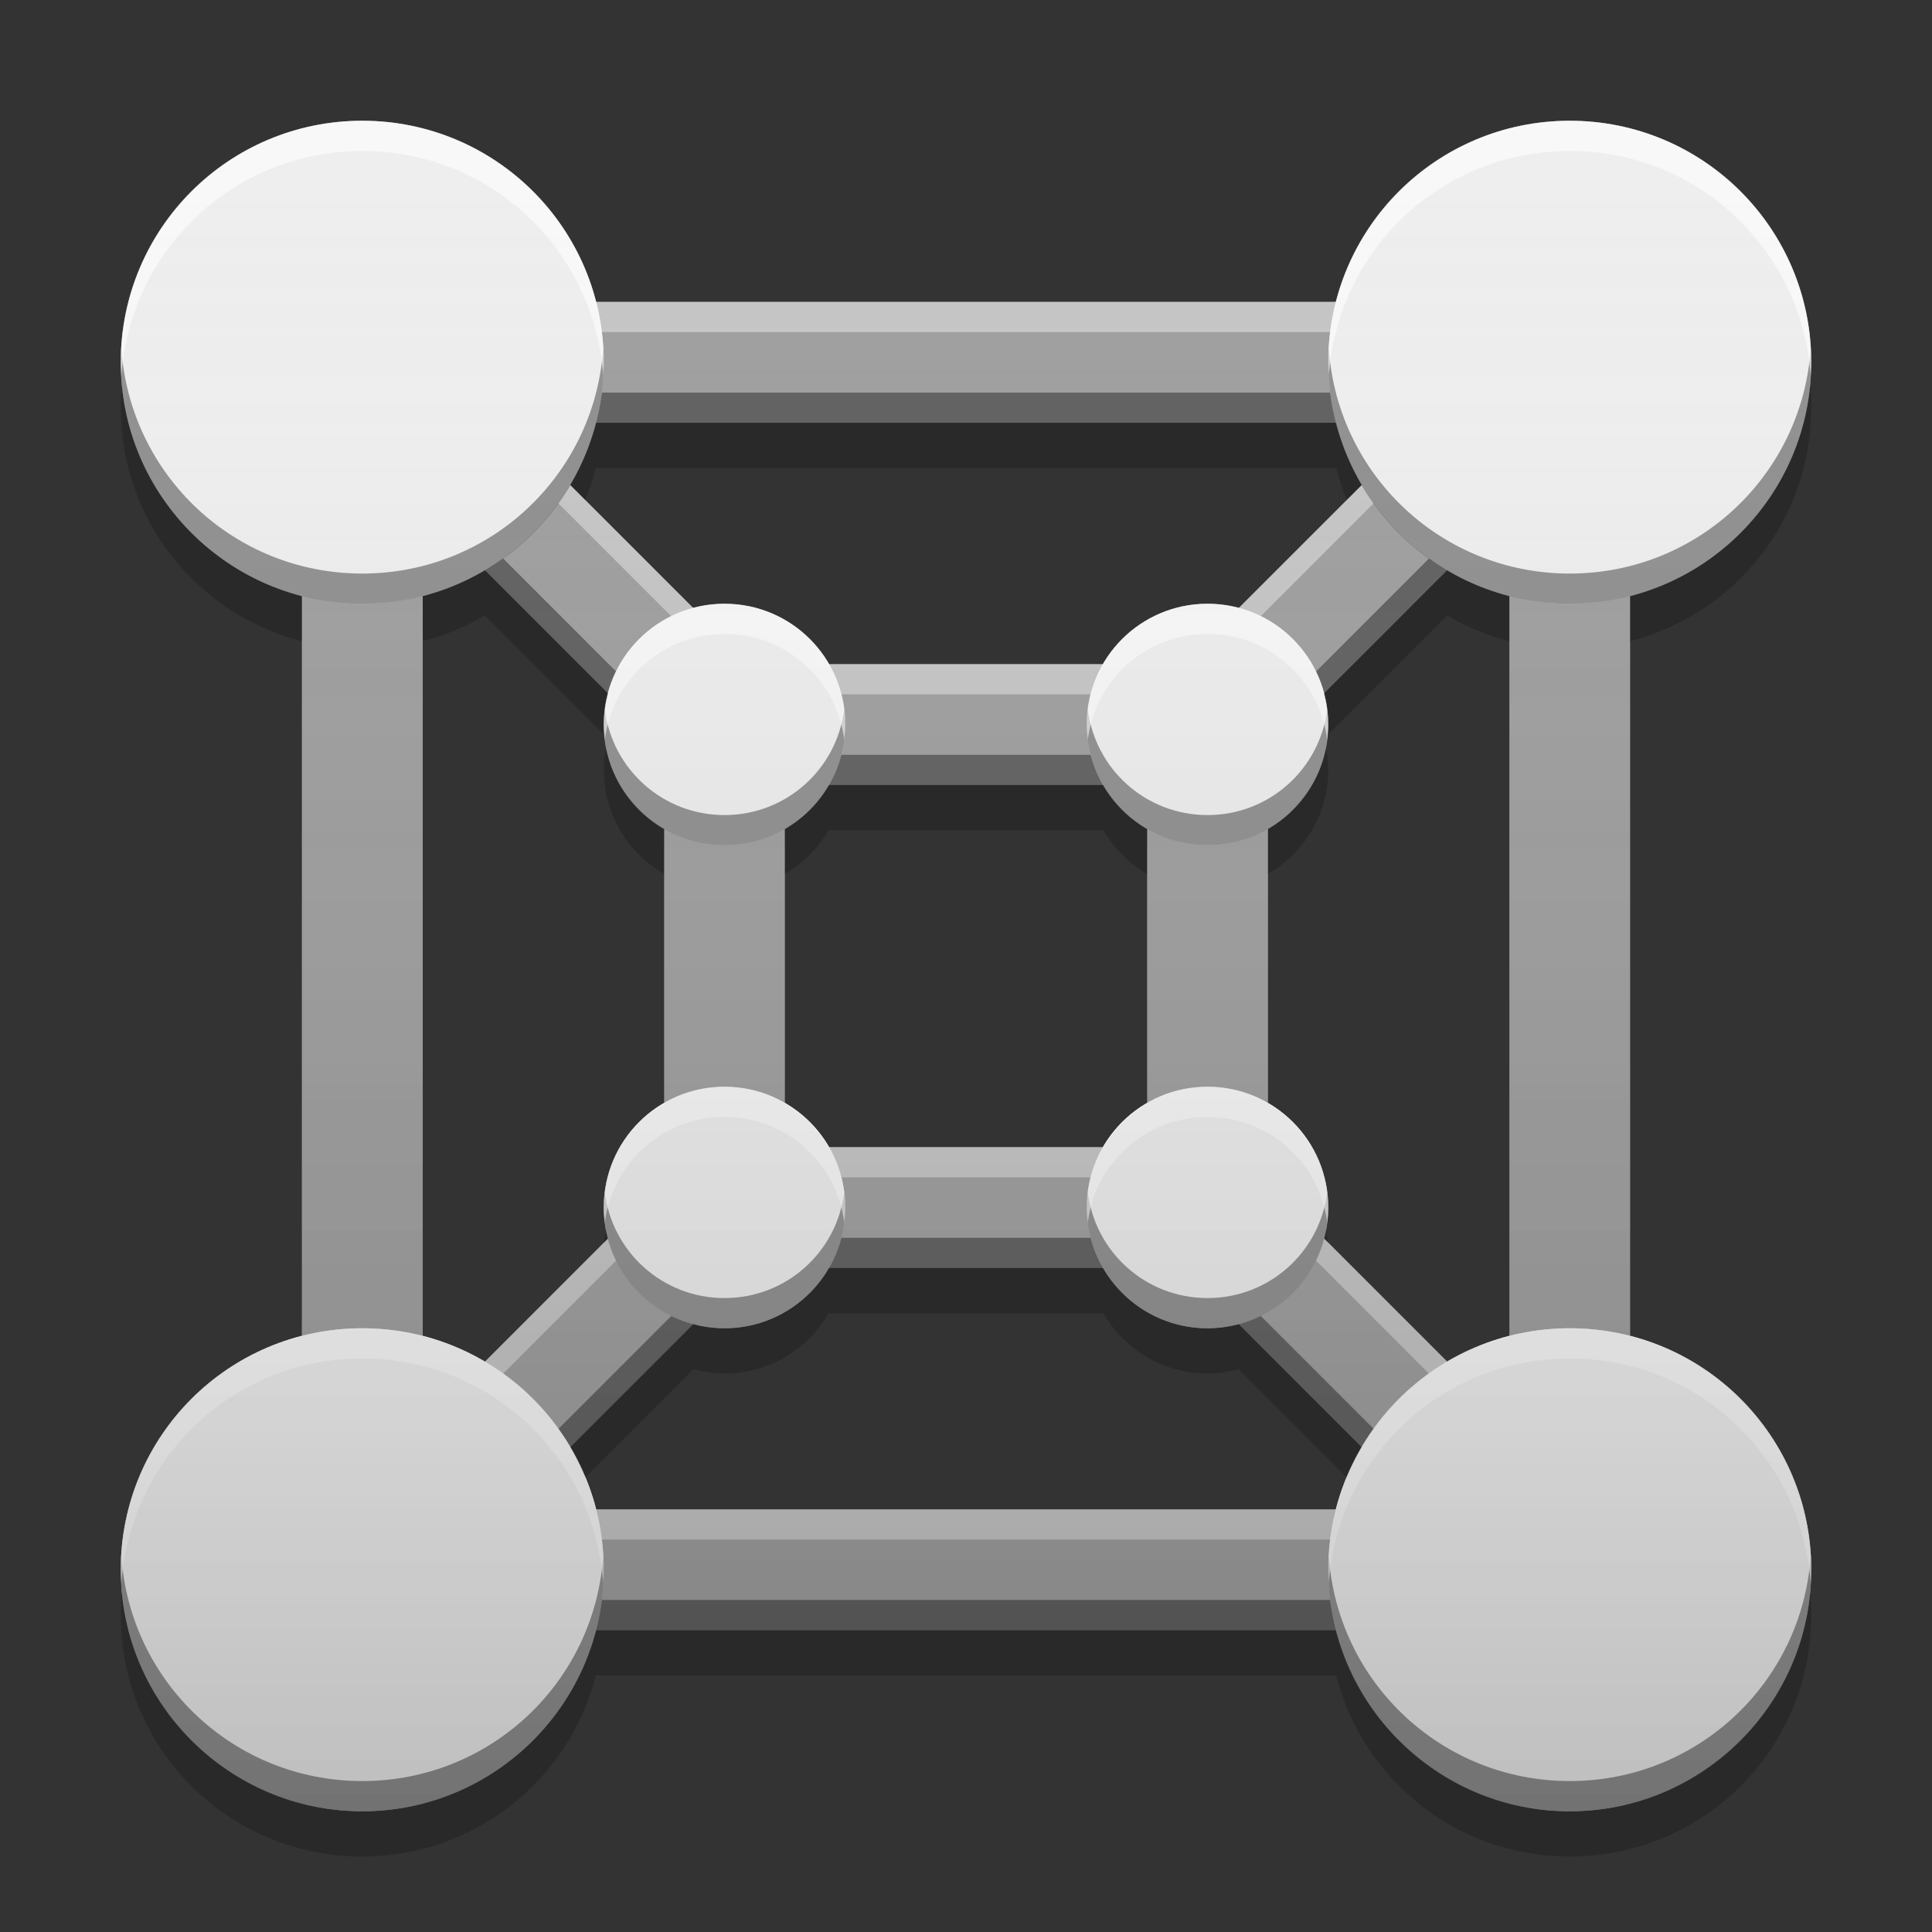 
<svg xmlns="http://www.w3.org/2000/svg" xmlns:xlink="http://www.w3.org/1999/xlink" width="64" height="64" viewBox="0 0 64 64" version="1.1">
<rect x="0" y="0" width="64" height="64" fill="#333333" stroke="none"/>
<defs>
<linearGradient id="linear0" gradientUnits="userSpaceOnUse" x1="32" y1="60" x2="32" y2="4" >
<stop offset="0" style="stop-color:rgb(0%,0%,0%);stop-opacity:0.2;"/>
<stop offset="1" style="stop-color:rgb(100%,100%,100%);stop-opacity:0;"/>
</linearGradient>
</defs>
<g id="surface1">
<path style=" stroke:none;fill-rule:nonzero;fill:rgb(61.961%,61.961%,61.961%);fill-opacity:1;" d="M 10 10 L 10 54 L 54 54 L 54 10 Z M 16.828 14.004 L 47.172 14.004 L 39.176 22 L 24.824 22 Z M 14.004 16.828 L 22 24.828 L 22 39.168 L 14.004 47.168 Z M 50 16.828 L 50 47.168 L 42.004 39.168 L 42.004 24.828 Z M 26 26 L 38 26 L 38 38 L 26 38 Z M 24.824 42.004 L 39.176 42.004 L 47.172 50 L 16.828 50 Z M 24.824 42.004 "/>
<path style=" stroke:none;fill-rule:nonzero;fill:rgb(0.392%,0.392%,0.392%);fill-opacity:0.4;" d="M 10.004 54 L 10.004 53 L 54 53 L 54 54 Z M 16.832 49 L 24.824 41.004 L 39.176 41.004 L 47.172 49 L 46.172 49 L 39.176 42.008 L 24.824 42.008 L 17.832 49 Z M 26 26 L 26 25.004 L 38.004 25.004 L 38.004 26 Z M 22 24.836 L 14.004 16.836 L 14.004 15.836 L 22 23.836 Z M 42.004 24.836 L 42.004 23.836 L 50 15.836 L 50 16.836 Z M 17.832 14.004 L 16.832 13.004 L 47.172 13.004 L 46.172 14.004 Z M 17.832 14.004 "/>
<path style=" stroke:none;fill-rule:nonzero;fill:rgb(100%,100%,100%);fill-opacity:0.4;" d="M 10 10 L 10 11 L 54 11 L 54 10 Z M 16.828 15.004 L 24.824 23 L 39.176 23 L 47.172 15.004 L 46.172 15.004 L 39.176 22 L 24.824 22 L 17.828 15.004 Z M 26 38 L 26 39 L 38 39 L 38 38 Z M 22 39.168 L 14.004 47.168 L 14.004 48.168 L 22 40.168 Z M 42.004 39.168 L 42.004 40.168 L 50 48.168 L 50 47.168 Z M 17.828 50 L 16.828 51 L 47.172 51 L 46.172 50 Z M 17.828 50 "/>
<path style=" stroke:none;fill-rule:nonzero;fill:rgb(93.333%,93.333%,93.333%);fill-opacity:1;" d="M 12 4 C 16.418 4 20 7.582 20 12 C 20 16.418 16.418 20 12 20 C 7.582 20 4 16.418 4 12 C 4 7.582 7.582 4 12 4 Z M 12 4 "/>
<path style=" stroke:none;fill-rule:nonzero;fill:rgb(93.333%,93.333%,93.333%);fill-opacity:1;" d="M 52 4 C 56.418 4 60 7.582 60 12 C 60 16.418 56.418 20 52 20 C 47.582 20 44 16.418 44 12 C 44 7.582 47.582 4 52 4 Z M 52 4 "/>
<path style=" stroke:none;fill-rule:nonzero;fill:rgb(93.333%,93.333%,93.333%);fill-opacity:1;" d="M 24 20 C 26.211 20 28 21.789 28 24 C 28 26.211 26.211 28 24 28 C 21.789 28 20 26.211 20 24 C 20 21.789 21.789 20 24 20 Z M 24 20 "/>
<path style=" stroke:none;fill-rule:nonzero;fill:rgb(93.333%,93.333%,93.333%);fill-opacity:1;" d="M 40 20 C 42.211 20 44 21.789 44 24 C 44 26.211 42.211 28 40 28 C 37.789 28 36 26.211 36 24 C 36 21.789 37.789 20 40 20 Z M 40 20 "/>
<path style=" stroke:none;fill-rule:nonzero;fill:rgb(93.333%,93.333%,93.333%);fill-opacity:1;" d="M 24 36 C 26.211 36 28 37.789 28 40 C 28 42.211 26.211 44 24 44 C 21.789 44 20 42.211 20 40 C 20 37.789 21.789 36 24 36 Z M 24 36 "/>
<path style=" stroke:none;fill-rule:nonzero;fill:rgb(93.333%,93.333%,93.333%);fill-opacity:1;" d="M 40 36 C 42.211 36 44 37.789 44 40 C 44 42.211 42.211 44 40 44 C 37.789 44 36 42.211 36 40 C 36 37.789 37.789 36 40 36 Z M 40 36 "/>
<path style=" stroke:none;fill-rule:nonzero;fill:rgb(93.333%,93.333%,93.333%);fill-opacity:1;" d="M 12 44 C 16.418 44 20 47.582 20 52 C 20 56.418 16.418 60 12 60 C 7.582 60 4 56.418 4 52 C 4 47.582 7.582 44 12 44 Z M 12 44 "/>
<path style=" stroke:none;fill-rule:nonzero;fill:rgb(93.333%,93.333%,93.333%);fill-opacity:1;" d="M 52 44 C 56.418 44 60 47.582 60 52 C 60 56.418 56.418 60 52 60 C 47.582 60 44 56.418 44 52 C 44 47.582 47.582 44 52 44 Z M 52 44 "/>
<path style=" stroke:none;fill-rule:nonzero;fill:rgb(0%,0%,0%);fill-opacity:0.4;" d="M 4.023 11.566 C 4.016 11.711 4 11.855 4 12 C 4 16.434 7.566 20 12 20 C 16.434 20 20 16.434 20 12 C 20 11.855 19.984 11.711 19.98 11.566 C 19.688 15.73 16.242 19 12 19 C 7.758 19 4.312 15.73 4.023 11.566 Z M 44.02 11.566 C 44.016 11.711 44 11.855 44 12 C 44 16.434 47.566 20 52 20 C 56.434 20 60 16.434 60 12 C 60 11.855 59.984 11.711 59.98 11.566 C 59.688 15.73 56.242 19 52 19 C 47.758 19 44.312 15.73 44.02 11.566 Z M 20.035 23.5 C 20.016 23.664 20 23.832 20 24 C 20 26.215 21.785 28 24 28 C 26.215 28 28 26.215 28 24 C 28 23.832 27.984 23.664 27.965 23.5 C 27.719 25.477 26.047 27 24 27 C 21.953 27 20.281 25.477 20.035 23.5 Z M 36.035 23.5 C 36.016 23.664 36 23.832 36 24 C 36 26.215 37.785 28 40 28 C 42.215 28 44 26.215 44 24 C 44 23.832 43.984 23.664 43.965 23.5 C 43.719 25.477 42.047 27 40 27 C 37.953 27 36.281 25.477 36.035 23.5 Z M 20.035 39.5 C 20.016 39.664 20 39.832 20 40 C 20 42.215 21.785 44 24 44 C 26.215 44 28 42.215 28 40 C 28 39.832 27.984 39.664 27.965 39.5 C 27.719 41.477 26.047 43 24 43 C 21.953 43 20.281 41.477 20.035 39.5 Z M 36.035 39.5 C 36.016 39.664 36 39.832 36 40 C 36 42.215 37.785 44 40 44 C 42.215 44 44 42.215 44 40 C 44 39.832 43.984 39.664 43.965 39.5 C 43.719 41.477 42.047 43 40 43 C 37.953 43 36.281 41.477 36.035 39.5 Z M 4.023 51.566 C 4.016 51.711 4 51.855 4 52 C 4 56.434 7.566 60 12 60 C 16.434 60 20 56.434 20 52 C 20 51.855 19.984 51.711 19.98 51.566 C 19.688 55.73 16.242 59 12 59 C 7.758 59 4.312 55.73 4.023 51.566 Z M 44.02 51.566 C 44.016 51.711 44 51.855 44 52 C 44 56.434 47.566 60 52 60 C 56.434 60 60 56.434 60 52 C 60 51.855 59.984 51.711 59.98 51.566 C 59.688 55.73 56.242 59 52 59 C 47.758 59 44.312 55.73 44.02 51.566 Z M 44.02 51.566 "/>
<path style=" stroke:none;fill-rule:nonzero;fill:rgb(100%,100%,100%);fill-opacity:0.6;" d="M 12 4 C 7.566 4 4 7.566 4 12 C 4 12.145 4.016 12.289 4.023 12.434 C 4.312 8.27 7.758 5 12 5 C 16.242 5 19.688 8.27 19.98 12.434 C 19.984 12.289 20 12.145 20 12 C 20 7.566 16.434 4 12 4 Z M 52 4 C 47.566 4 44 7.566 44 12 C 44 12.145 44.016 12.289 44.02 12.434 C 44.312 8.27 47.758 5 52 5 C 56.242 5 59.688 8.27 59.98 12.434 C 59.984 12.289 60 12.145 60 12 C 60 7.566 56.434 4 52 4 Z M 24 20 C 21.785 20 20 21.785 20 24 C 20 24.168 20.016 24.336 20.035 24.5 C 20.281 22.523 21.953 21 24 21 C 26.047 21 27.719 22.523 27.965 24.5 C 27.984 24.336 28 24.168 28 24 C 28 21.785 26.215 20 24 20 Z M 40 20 C 37.785 20 36 21.785 36 24 C 36 24.168 36.016 24.336 36.035 24.5 C 36.281 22.523 37.953 21 40 21 C 42.047 21 43.719 22.523 43.965 24.5 C 43.984 24.336 44 24.168 44 24 C 44 21.785 42.215 20 40 20 Z M 24 36 C 21.785 36 20 37.785 20 40 C 20 40.168 20.016 40.336 20.035 40.5 C 20.281 38.523 21.953 37 24 37 C 26.047 37 27.719 38.523 27.965 40.5 C 27.984 40.336 28 40.168 28 40 C 28 37.785 26.215 36 24 36 Z M 40 36 C 37.785 36 36 37.785 36 40 C 36 40.168 36.016 40.336 36.035 40.5 C 36.281 38.523 37.953 37 40 37 C 42.047 37 43.719 38.523 43.965 40.5 C 43.984 40.336 44 40.168 44 40 C 44 37.785 42.215 36 40 36 Z M 12 44 C 7.566 44 4 47.566 4 52 C 4 52.145 4.016 52.289 4.023 52.434 C 4.312 48.27 7.758 45 12 45 C 16.242 45 19.688 48.27 19.98 52.434 C 19.984 52.289 20 52.145 20 52 C 20 47.566 16.434 44 12 44 Z M 52 44 C 47.566 44 44 47.566 44 52 C 44 52.145 44.016 52.289 44.02 52.434 C 44.312 48.27 47.758 45 52 45 C 56.242 45 59.688 48.27 59.98 52.434 C 59.984 52.289 60 52.145 60 52 C 60 47.566 56.434 44 52 44 Z M 52 44 "/>
<path style=" stroke:none;fill-rule:nonzero;fill:url(#linear0);" d="M 12 4 C 7.566 4 4 7.566 4 12 C 4 15.742 6.543 18.855 10 19.738 L 10 44.262 C 6.543 45.145 4 48.258 4 52 C 4 56.434 7.566 60 12 60 C 15.742 60 18.855 57.457 19.738 54 L 44.262 54 C 45.145 57.457 48.258 60 52 60 C 56.434 60 60 56.434 60 52 C 60 48.258 57.457 45.145 54 44.262 L 54 19.738 C 57.457 18.855 60 15.742 60 12 C 60 7.566 56.434 4 52 4 C 48.258 4 45.145 6.543 44.262 10 L 19.738 10 C 18.855 6.543 15.742 4 12 4 Z M 19.738 14.004 L 44.262 14.004 C 44.449 14.738 44.738 15.426 45.109 16.062 L 41.027 20.145 C 40.699 20.059 40.359 20 40 20 C 38.52 20 37.242 20.805 36.551 22 L 27.449 22 C 26.758 20.805 25.48 20 24 20 C 23.641 20 23.301 20.059 22.973 20.145 L 18.891 16.062 C 19.262 15.426 19.551 14.738 19.738 14.004 Z M 16.062 18.891 L 20.145 22.973 C 20.059 23.305 20 23.645 20 24 C 20 25.48 20.805 26.758 22 27.449 L 22 36.551 C 20.805 37.242 20 38.52 20 40 C 20 40.355 20.059 40.695 20.145 41.02 L 16.062 45.109 C 15.426 44.734 14.734 44.449 14.004 44.262 L 14.004 19.738 C 14.738 19.551 15.426 19.262 16.062 18.891 Z M 47.938 18.891 C 48.574 19.266 49.266 19.551 50 19.738 L 50 44.262 C 49.266 44.449 48.574 44.734 47.938 45.109 L 43.855 41.02 C 43.941 40.691 44 40.355 44 40 C 44 38.52 43.195 37.242 42.004 36.551 L 42.004 27.449 C 43.195 26.758 44 25.48 44 24 C 44 23.645 43.941 23.305 43.855 22.977 Z M 27.449 26 L 36.551 26 C 36.902 26.605 37.398 27.102 38 27.449 L 38 36.551 C 37.398 36.902 36.902 37.398 36.551 38 L 27.449 38 C 27.098 37.398 26.602 36.902 26 36.551 L 26 27.449 C 26.602 27.102 27.098 26.605 27.449 26 Z M 27.449 42.004 L 36.551 42.004 C 37.242 43.195 38.52 44 40 44 C 40.355 44 40.695 43.941 41.027 43.855 L 45.109 47.938 C 44.734 48.574 44.449 49.266 44.262 50 L 19.738 50 C 19.551 49.266 19.266 48.574 18.891 47.938 L 22.973 43.855 C 23.305 43.941 23.645 44 24 44 C 25.48 44 26.758 43.195 27.449 42.004 Z M 27.449 42.004 "/>
<path style=" stroke:none;fill-rule:nonzero;fill:rgb(0%,0%,0%);fill-opacity:0.2;" d="M 4.035 12.754 C 4.012 13 4 13.25 4 13.5 C 4 17.242 6.543 20.355 10 21.238 L 10 19.75 C 6.777 18.922 4.348 16.16 4.035 12.754 Z M 59.965 12.754 C 59.652 16.16 57.223 18.922 54 19.75 L 54 21.238 C 57.457 20.355 60 17.242 60 13.5 C 60 13.25 59.988 13 59.965 12.754 Z M 19.738 14.012 C 19.551 14.746 19.262 15.434 18.891 16.07 L 19.387 16.566 C 19.527 16.223 19.645 15.867 19.738 15.504 L 44.262 15.504 C 44.355 15.867 44.473 16.223 44.613 16.566 L 45.109 16.07 C 44.738 15.434 44.449 14.746 44.262 14.012 Z M 16.062 18.895 C 15.426 19.27 14.738 19.559 14.004 19.746 L 14.004 21.238 C 14.738 21.051 15.426 20.762 16.062 20.391 L 20.016 24.344 C 20.008 24.234 20 24.121 20 24.008 C 20 23.652 20.059 23.312 20.145 22.984 Z M 47.938 18.898 L 43.855 22.984 C 43.941 23.312 44 23.652 44 24.008 C 44 24.121 43.992 24.234 43.984 24.344 L 47.938 20.391 C 48.574 20.766 49.266 21.051 50 21.238 L 50 19.746 C 49.266 19.559 48.574 19.273 47.938 18.898 Z M 20.078 24.781 C 20.031 25.016 20 25.254 20 25.5 C 20 26.98 20.805 28.258 22 28.949 L 22 27.453 C 21.02 26.887 20.301 25.93 20.078 24.781 Z M 43.922 24.785 C 43.695 25.93 42.98 26.887 42.004 27.453 L 42.004 28.949 C 43.195 28.258 44 26.98 44 25.5 C 44 25.254 43.969 25.016 43.922 24.785 Z M 27.449 26.008 C 27.098 26.613 26.602 27.109 26 27.457 L 26 28.949 C 26.602 28.602 27.098 28.105 27.449 27.5 L 36.551 27.5 C 36.902 28.105 37.398 28.602 38 28.949 L 38 27.457 C 37.398 27.109 36.902 26.613 36.551 26.008 Z M 20.078 40.723 C 20.047 40.867 20.027 41.012 20.016 41.16 L 20.145 41.031 C 20.121 40.93 20.098 40.824 20.078 40.723 Z M 43.922 40.723 C 43.902 40.828 43.883 40.93 43.855 41.027 L 43.984 41.156 C 43.969 41.008 43.953 40.863 43.922 40.723 Z M 27.449 42.012 C 26.758 43.203 25.48 44.008 24 44.008 C 23.645 44.008 23.305 43.949 22.973 43.859 L 18.891 47.945 C 19.078 48.266 19.246 48.598 19.387 48.941 L 22.973 45.355 C 23.305 45.441 23.645 45.5 24 45.5 C 25.48 45.5 26.758 44.695 27.449 43.504 L 36.551 43.504 C 37.242 44.695 38.52 45.5 40 45.5 C 40.355 45.5 40.695 45.441 41.027 45.355 L 44.613 48.941 C 44.754 48.598 44.922 48.266 45.109 47.945 L 41.027 43.859 C 40.695 43.949 40.355 44.008 40 44.008 C 38.52 44.008 37.242 43.203 36.551 42.012 Z M 4.035 52.75 C 4.012 53 4 53.246 4 53.5 C 4 57.934 7.566 61.5 12 61.5 C 15.742 61.5 18.855 58.957 19.738 55.5 L 44.262 55.5 C 45.145 58.957 48.258 61.5 52 61.5 C 56.434 61.5 60 57.934 60 53.5 C 60 53.246 59.988 53 59.965 52.75 C 59.59 56.832 56.18 60.008 52 60.008 C 48.258 60.008 45.145 57.465 44.262 54.004 L 19.738 54.004 C 18.855 57.465 15.742 60.008 12 60.008 C 7.82 60.008 4.41 56.832 4.035 52.75 Z M 4.035 52.75 "/>
</g>
</svg>
